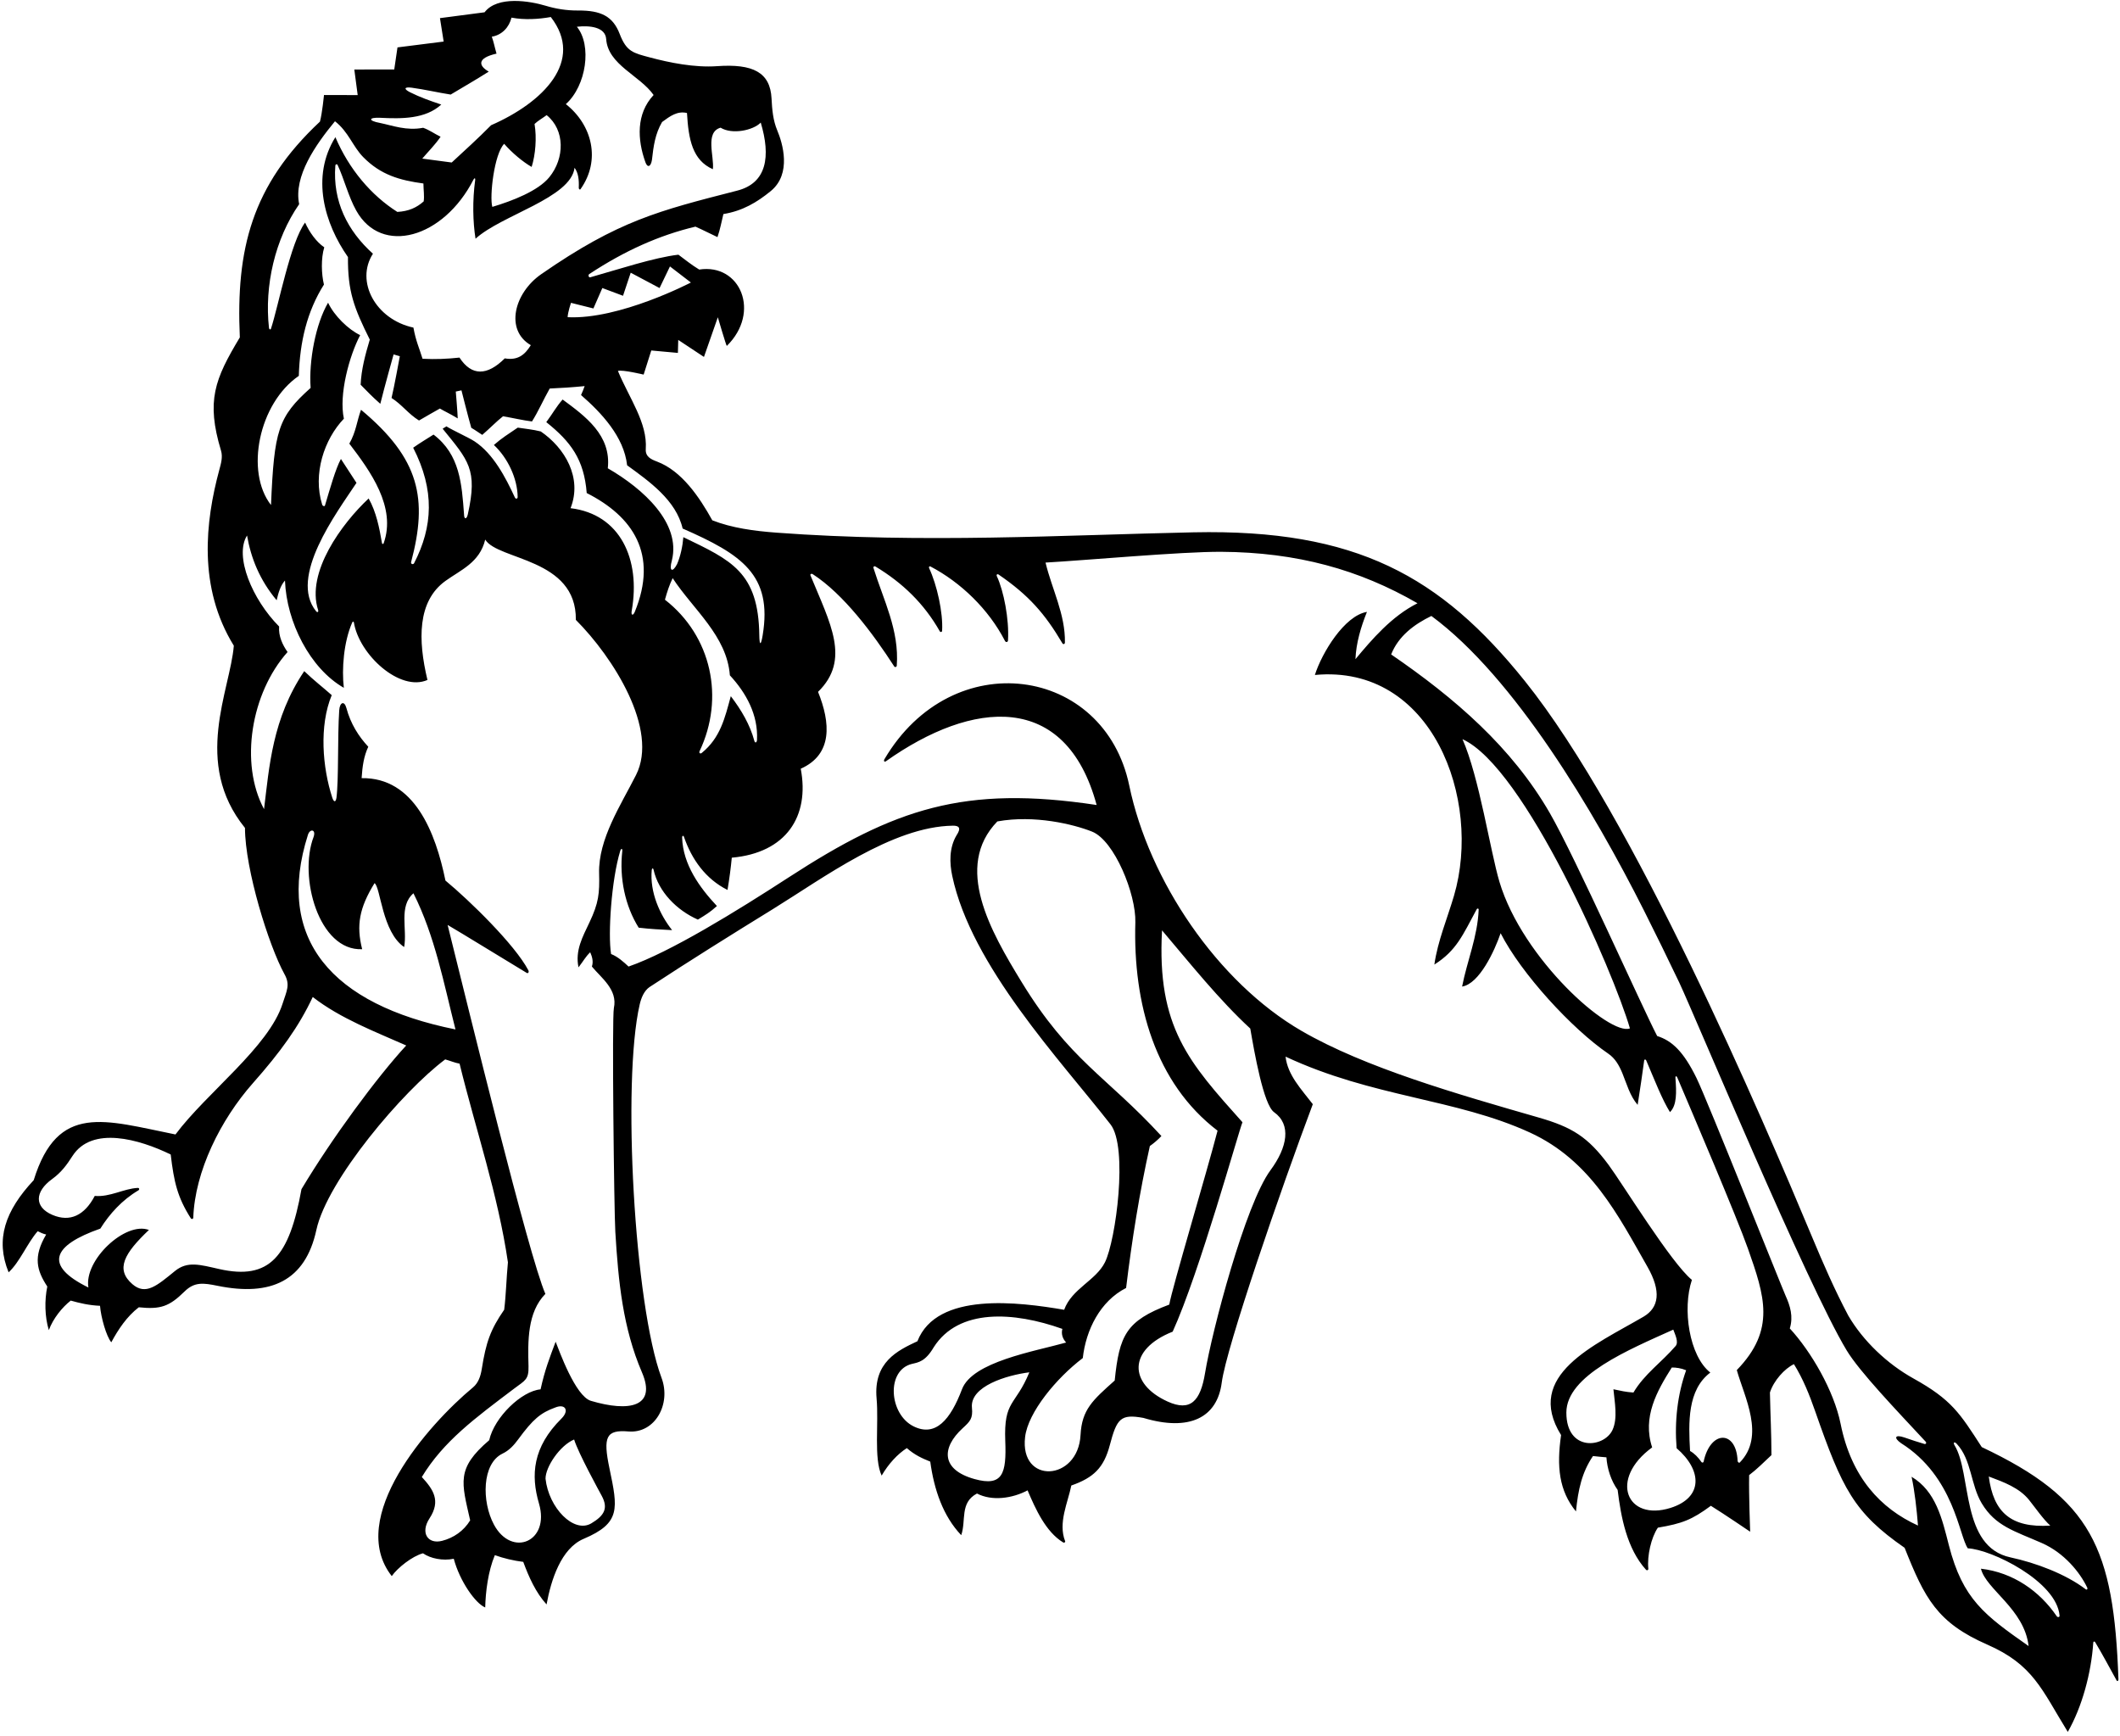 <?xml version="1.0" encoding="UTF-8"?>
<svg xmlns="http://www.w3.org/2000/svg" xmlns:xlink="http://www.w3.org/1999/xlink" width="502pt" height="411pt" viewBox="0 0 502 411" version="1.1">
<g id="surface1">
<path style=" stroke:none;fill-rule:nonzero;fill:rgb(0%,0%,0%);fill-opacity:1;" d="M 469.266 342.633 C 464.07 334.598 462.152 331.422 453.082 326.379 C 446.836 322.906 441.145 317.465 437.664 311.504 C 434.406 305.363 431.691 299.113 429.078 292.859 C 417.297 264.66 386.883 193.387 361.062 161.238 C 341.152 136.445 321.152 125.23 282.629 126.039 C 251.969 126.684 218.621 128.695 183.887 126.121 C 178.543 125.723 173.297 125.012 168.668 123.195 C 165.609 117.695 161.434 111.484 155.566 109.285 C 154.105 108.738 152.793 108.113 152.914 106.312 C 153.34 100.098 149.008 94.301 146.32 87.832 C 147.301 87.465 152.41 88.695 152.41 88.695 L 154.219 82.984 L 160.52 83.559 L 160.602 80.484 L 166.691 84.512 L 169.977 75.121 C 169.977 75.121 171.973 81.934 172.105 81.906 C 180.207 73.945 175.336 62.316 165.566 63.824 C 163.719 62.711 162.145 61.41 160.645 60.305 C 154.91 60.965 146.289 63.824 139.758 65.66 C 139.406 65.762 139.188 65.117 139.535 64.891 C 147.965 59.332 156.152 55.691 164.684 53.66 C 166.777 54.602 168.016 55.266 169.895 56.141 C 170.551 54.219 170.805 52.668 171.293 50.684 C 175.84 49.941 179.242 47.91 182.504 45.246 C 187.543 41.133 185.293 33.832 184.043 30.859 C 183.051 28.5 182.828 25.945 182.695 23.316 C 182.387 17.117 178.281 15.059 169.766 15.668 C 164.477 16.047 158.504 14.832 153.918 13.605 C 149.93 12.543 148.352 12.246 146.742 8.047 C 145.129 3.84 142.289 2.453 136.895 2.488 C 134.168 2.508 131.637 2.094 129.227 1.367 C 125.5 0.242 117.773 -1.062 114.742 2.91 C 111.523 3.352 104.18 4.293 104.18 4.293 L 105.055 9.84 L 94.121 11.223 L 93.355 16.453 L 83.898 16.461 L 84.699 22.516 L 76.723 22.496 C 76.723 22.496 76.297 26.809 75.762 28.793 C 59.582 43.934 55.852 59.02 56.789 79.891 C 50.836 89.789 48.785 94.91 52.332 106.688 C 52.793 108.211 52.332 109.754 51.918 111.289 C 48.629 123.473 46.828 139.066 55.367 152.879 C 54.531 163.371 45.523 180.633 58.008 196.027 C 58.039 205.93 63.637 223.867 67.336 230.609 C 68.789 233.172 67.883 234.598 66.918 237.625 C 63.656 247.895 48.938 258.707 41.551 268.609 C 24.816 265.262 13.68 261.02 7.984 279.43 C 1.203 286.684 -1.145 293.445 2.039 301.254 C 4.719 298.781 6.449 294.348 8.926 291.516 C 9.57 291.836 10.191 292.137 10.934 292.297 C 7.785 297.621 8.715 300.824 11.199 304.613 C 10.527 307.875 10.59 311.742 11.562 314.941 C 12.582 312.172 14.727 309.527 16.75 307.945 C 18.91 308.555 21.078 309.062 23.684 309.18 C 23.898 311.887 25.176 316.418 26.355 317.816 C 28.027 314.73 30.031 311.715 32.863 309.531 C 38.016 310.062 40.055 309.371 43.699 305.789 C 46.055 303.473 48.133 303.754 51.523 304.445 C 64.133 307.012 72.297 303.285 74.91 291.227 C 77.469 279.41 95.434 258.281 105.422 250.836 C 106.629 251.172 107.691 251.648 108.824 251.844 C 112.664 267.52 117.91 282.754 120.273 298.875 C 119.906 302.621 119.828 306.645 119.387 310.109 C 116.129 314.82 115.086 317.832 114.086 324.102 C 113.809 325.848 113.281 327.441 111.977 328.52 C 101.395 337.289 81.938 359.383 92.766 373.18 C 94.129 371.219 97.633 368.449 100.16 367.777 C 101.945 369.02 104.848 369.609 107.449 369.074 C 108.852 374.328 112.535 379.629 114.895 380.605 C 114.98 376.934 115.566 372.059 117.176 368.219 C 119.234 368.965 121.648 369.535 123.902 369.809 C 125.227 373.391 126.836 377.035 129.422 379.887 C 130.477 374.145 132.828 366.637 138.195 364.359 C 147.035 360.613 146.309 357.195 144.316 347.672 C 142.746 340.168 143.52 338.492 148.805 338.93 C 155.094 339.453 158.973 332.445 156.648 326.242 C 150.203 309.055 147.273 256.043 151.469 237.859 C 151.828 236.289 152.48 234.645 153.781 233.723 C 163.125 227.586 173.156 221.324 183.09 215.203 C 194.914 207.91 211.309 195.688 225.629 195.5 C 227.035 195.48 227.715 195.973 226.484 197.809 C 224.723 200.785 224.844 204.371 225.477 207.359 C 229.98 228.715 251.082 251 262.961 266.223 C 267.176 271.629 264.215 293.703 261.648 298.867 C 259.496 303.207 253.793 305.117 251.984 310.121 C 241.281 308.293 221.848 305.762 217.238 317.57 C 212.52 319.773 206.801 322.52 207.57 331.125 C 208.105 337.125 206.875 345.273 208.766 349.383 C 210.406 346.57 212.531 344.289 214.73 342.871 C 216.586 344.496 218.305 345.277 220.277 346.07 C 221.184 352.711 223.301 358.957 227.609 363.488 C 228.828 360.016 227.211 355.805 231.34 353.625 C 234.898 355.477 239.738 354.789 243.324 352.875 C 245.195 357.273 247.617 362.688 251.734 365.199 C 252 365.359 252.312 365.156 252.215 364.906 C 250.504 360.602 252.875 355.742 253.68 351.727 C 258.945 349.883 261.379 347.547 262.797 342.16 C 264.461 335.852 265.355 334.746 270.73 335.719 C 281.629 338.992 288.223 335.684 289.297 327.367 C 290.379 319 303.312 281.555 310.863 261.441 C 308.129 257.887 304.902 254.547 304.41 250.18 C 325.121 259.855 344.633 260.074 362.273 268.156 C 376.664 274.754 383.152 287.742 390.113 299.953 C 393.398 305.719 392.863 309.602 389.16 311.766 C 377.648 318.488 360.816 325.559 369.652 339.785 C 368.578 347.242 369.16 352.953 373.176 357.867 C 373.688 352.703 374.586 348.602 377.207 344.75 C 378.27 344.875 379.328 344.969 380.387 345.055 C 380.57 347.734 381.461 350.543 383.047 352.777 C 383.832 359.234 385.242 366.684 389.75 371.66 C 389.984 371.918 390.352 371.762 390.312 371.414 C 390.004 368.41 390.973 364.051 392.57 361.711 C 398.359 360.727 400.621 359.848 405.121 356.531 C 408.25 358.473 414.426 362.668 414.426 362.668 C 414.426 362.668 414.086 353.883 414.184 349.266 C 415.996 347.895 417.516 346.363 419.465 344.531 C 419.449 339.219 419.227 335.438 419.105 329.711 C 420.008 326.883 422.574 324.051 424.789 322.992 C 426.953 326.469 428.465 330.266 429.82 334.148 C 436.227 352.5 438.98 358.141 451 366.48 C 455.727 378.375 458.684 384.199 470.516 389.371 C 481.512 394.18 483.441 400.031 489.637 410.062 C 493.02 404.16 495.195 396.121 495.672 388.902 C 495.691 388.621 495.984 388.594 496.113 388.809 C 497.836 391.668 499.52 394.848 501.191 397.871 C 501.352 398.16 501.645 397.996 501.633 397.637 C 500.52 366.508 495.293 354.922 469.266 342.633 Z M 480.453 355.133 C 481.859 356.883 483.926 359.852 485.496 361.223 C 476.152 361.801 472.023 358.066 470.926 349.594 C 474.469 350.914 478.164 352.281 480.453 355.133 Z M 140.516 73.031 L 142.629 68.199 L 147.527 70.031 L 149.348 64.57 L 156.18 68.203 L 158.641 63.086 L 163.598 66.891 C 163.598 66.891 146.719 75.719 134.41 75.102 C 134.461 73.902 135.203 71.703 135.203 71.703 Z M 136.598 6.336 C 139.629 5.98 143.344 6.387 143.539 9.246 C 143.961 15.363 151.531 17.859 154.77 22.496 C 150.605 26.938 150.91 33.074 152.828 38.41 C 153.309 39.793 154.113 39.512 154.371 37.887 C 154.746 34.566 155.125 31.738 156.773 28.891 C 158.699 27.469 160.402 26.223 162.672 26.754 C 163.031 33.035 163.977 37.941 168.801 40.066 C 169.18 37.098 166.859 31.305 170.629 30.23 C 173.352 31.922 178.371 30.871 180.137 29.023 C 182.527 36.996 181.629 43.379 174.488 45.156 C 155.996 49.906 146.48 52.219 128.176 64.906 C 121.699 69.395 119.547 78.168 125.691 81.727 C 124.242 84.078 122.57 85.375 119.527 84.855 C 115.363 88.996 111.691 89.098 108.801 84.668 C 105.855 84.984 103.148 85.109 100.055 84.945 C 99.309 82.484 98.473 80.785 97.895 77.566 C 88.914 75.621 84.094 66.609 88.309 60.074 C 82.273 54.641 78.75 47.652 79.406 39.219 C 79.434 38.879 79.805 38.773 79.945 39.074 C 81.496 42.375 82.488 46.523 84.367 49.879 C 90.336 60.555 105.008 56.434 112.129 42.504 C 112.328 42.102 112.582 42.148 112.523 42.586 C 111.848 47.535 111.973 52.566 112.602 56.523 C 118.824 50.855 135.145 46.91 136.055 39.723 C 136.973 40.992 137.129 42.621 137.047 44.457 C 137.035 44.773 137.312 45.004 137.461 44.789 C 142.336 37.914 140.223 29.574 133.988 24.652 C 138.852 20.301 140.207 10.703 136.598 6.336 Z M 126.578 29.352 C 127.395 28.578 128.465 27.984 129.441 27.262 C 133.812 30.773 133.738 37.461 130.07 41.961 C 127.422 45.215 121.297 47.574 116.578 48.984 C 115.879 46.547 117.016 36.449 119.383 34.051 C 121.199 36.156 123.848 38.363 125.891 39.523 C 126.797 36.602 127.125 32.66 126.578 29.352 Z M 90.043 27.891 C 95.09 28.145 100.73 28.203 104.492 24.754 C 101.758 23.844 99.438 23.016 97.105 21.848 C 95.547 21.07 95.695 20.523 97.469 20.762 C 100.484 21.164 103.711 21.922 106.715 22.391 C 109.719 20.578 112.469 19.031 115.734 16.957 C 113.344 15.602 112.836 13.766 117.574 12.695 C 117.078 10.992 116.938 10.02 116.453 8.691 C 118.848 8.301 120.574 6.453 121.113 4.176 C 124.227 4.762 127.566 4.543 130.426 4.031 C 138.492 14.418 128.598 24.273 116.281 29.652 C 113.316 32.664 109.871 35.789 106.961 38.477 C 104.684 38.137 102.109 37.871 99.988 37.551 C 101.434 35.852 103.027 34.293 104.328 32.375 C 102.906 31.691 101.684 30.773 100.199 30.254 C 96.262 31.016 92.984 29.73 89.988 29.113 C 87.082 28.59 87.254 27.75 90.043 27.891 Z M 76.785 58.555 C 74.93 57.312 73.254 54.973 72.246 52.699 C 68.789 57.293 65.906 72.551 64.172 77.801 C 64.051 78.164 63.73 77.992 63.691 77.625 C 62.582 67.629 65.113 56.598 70.84 48.344 C 69.48 41.723 74.762 34.242 79.32 28.711 C 82.523 31.211 83.523 34.656 85.992 37.18 C 90.133 41.41 94.656 42.691 100.262 43.445 C 100.281 45.02 100.512 46.363 100.328 47.68 C 98.637 49.184 96.762 50.023 94.086 50.176 C 87.887 46.246 82.641 40.047 79.418 32.477 C 73.543 41.887 76.863 52.969 82.395 60.867 C 82.336 68.969 83.777 72.809 87.562 80.406 C 86.48 84.023 85.543 87.547 85.398 91.098 C 87.359 93.086 87.957 93.746 90.055 95.613 C 90.965 91.891 93.199 83.914 93.199 83.914 L 94.676 84.348 C 94.676 84.348 93.328 91.727 92.715 94.23 C 95.211 95.816 96.652 97.98 99.219 99.562 C 101.191 98.379 102.492 97.703 104.164 96.73 C 105.137 97.328 106.461 97.898 108.387 99.07 C 108.355 97.734 107.926 92.711 107.926 92.711 L 109.27 92.422 C 109.27 92.422 110.852 98.723 111.594 101.289 C 112.77 101.98 113.316 102.426 114.195 102.969 C 116.043 101.371 117.508 99.84 119.109 98.562 C 121.723 99.008 123.703 99.504 125.969 99.789 C 127.379 97.578 128.793 94.414 130.168 91.992 C 132.777 91.879 135.473 91.711 138.441 91.418 C 138.27 91.961 137.922 92.773 137.586 93.539 C 142.379 97.703 147.758 103.406 148.496 110.168 C 153.715 113.969 160.086 118.418 161.641 125.141 C 175.566 131.25 182.977 136.086 180.59 150.434 C 180.18 152.891 179.832 152.883 179.801 150.461 C 179.613 135.383 173.098 132.648 161.812 127.184 C 161.641 129.328 161.141 131.672 160.328 133.566 C 159.262 135.637 158.359 135.305 159.105 132.656 C 161.266 123.887 152.402 115.773 143.922 110.875 C 144.789 103.027 138.551 98.527 133.227 94.598 C 131.699 96.312 130.922 97.855 129.355 99.949 C 135.152 104.582 138.305 108.777 138.93 116.738 C 149.828 122.254 155.945 131.184 150.297 144.906 C 149.891 145.855 149.367 145.73 149.598 144.547 C 151.715 132.461 146.914 121.75 135.102 120.324 C 137.945 113.125 133.758 106.059 128.051 102.156 C 126.176 101.688 124.355 101.516 122.602 101.25 C 120.379 102.754 118.738 103.781 116.949 105.359 C 120.25 108.438 122.523 113.305 122.578 117.66 C 122.582 118.137 122.117 118.219 121.914 117.777 C 119.715 113.027 116.812 107.445 112.406 104.527 C 111.035 103.621 107.367 101.977 105.691 100.945 C 105.484 101.16 105.031 101.309 104.824 101.523 C 110.914 109.027 113.156 111.129 110.781 121.758 C 110.484 123.078 109.891 122.969 109.883 121.824 C 109.348 114.566 108.895 107.621 102.656 102.898 C 101.188 103.84 99.508 104.824 97.836 106.008 C 102.996 116.078 102.496 124.719 98.059 133.348 C 97.855 133.746 97.219 133.574 97.352 133.074 C 101.32 118.117 99.449 108.656 85.488 97.023 C 84.492 99.719 84.328 102.211 82.719 105.043 C 87.672 111.523 93.914 120.082 90.84 128.652 C 90.758 128.879 90.488 128.836 90.449 128.586 C 89.84 125.012 89.09 121.203 87.293 118.023 C 80.977 123.93 72.426 135.508 75.328 144.445 C 75.477 144.902 75.152 145.098 74.852 144.73 C 68.301 136.66 79.637 121.516 84.414 114.328 C 83.188 112.441 81.957 110.555 80.727 108.668 C 79.469 110.969 78.152 115.676 76.957 119.664 C 76.863 119.977 76.402 119.848 76.285 119.473 C 74.02 112.223 76.77 103.996 81.43 99.133 C 80.199 93.434 82.707 84.258 85.285 79.352 C 82.488 78.02 79.137 74.773 77.688 71.672 C 74.754 76.66 73.09 85.449 73.555 91.844 C 65.824 98.742 64.922 101.953 64.172 119.578 C 58.016 111.703 61.25 95.527 70.758 88.992 C 70.988 80.945 72.711 73.719 76.707 67.379 C 76.105 64.922 75.977 61.18 76.785 58.555 Z M 157.453 141.996 C 157.996 140.055 158.484 138.547 159.281 136.891 C 164.121 144.297 172.121 150.523 172.828 159.898 C 176.699 164.086 179.555 169.258 179.25 175.191 C 179.215 175.863 178.781 176.008 178.621 175.406 C 177.605 171.605 175.531 168.086 173.047 164.836 C 171.629 170.066 170.562 174.695 166.176 178.27 C 165.812 178.566 165.453 178.281 165.66 177.848 C 171.629 165.273 168.512 150.605 157.453 141.996 Z M 71.387 281.562 C 68.504 297.562 63.84 303.168 51.914 300.477 C 47.305 299.438 44.395 298.531 41.426 300.945 C 37.168 304.414 34.504 306.773 31.352 304.055 C 27.254 300.516 29.449 296.734 35.262 291.219 C 29.684 289.129 19.836 298.371 20.934 304.848 C 10.223 299.598 12.496 294.848 23.758 290.902 C 25.965 287.387 28.922 284.121 32.758 281.852 C 33.086 281.656 33 281.246 32.617 281.266 C 29.285 281.43 26.051 283.484 22.438 283.16 C 20.031 287.746 16.598 289.449 12.402 287.652 C 8.102 285.809 8.176 282.18 12.355 279.16 C 14.539 277.578 15.844 275.762 17.156 273.715 C 21.77 266.52 32.984 269.727 40.422 273.355 C 41.199 279.91 42.02 283.473 45.172 288.441 C 45.355 288.73 45.754 288.637 45.766 288.34 C 46.148 277.355 52.219 265.121 59.887 256.461 C 66.402 249.105 70.781 243.055 74.055 236.062 C 80.625 241.184 89.09 244.379 96.191 247.539 C 89.285 255.027 78.68 269.383 71.387 281.562 Z M 72.918 197.66 C 73.398 196.145 74.883 196.355 74.258 198.156 C 70.656 207.566 75.473 225.215 85.758 224.746 C 84.324 219.07 85.09 214.938 88.691 209.105 C 90.125 210.07 90.469 220.688 95.699 224.238 C 96.48 219.992 94.352 214.594 97.902 211.504 C 102.996 221.656 105.074 232.773 107.855 243.742 C 78.539 237.84 65.055 222.328 72.918 197.66 Z M 116.965 360.992 C 114.039 355.547 114.094 346.523 119 344.172 C 120.586 343.414 121.703 342.168 122.703 340.809 C 126.215 336.016 128.012 334.52 131.473 333.262 C 133.867 332.289 134.875 333.973 132.949 335.879 C 126.133 342.633 125.648 349.254 127.629 356 C 130.289 365.074 121.168 368.824 116.965 360.992 Z M 140.027 360.684 C 135.883 363.16 129.918 357.008 129.176 350.109 C 129.168 347.336 132.57 342.246 135.949 340.836 C 136.934 344.055 141.895 353.074 142.5 354.199 C 144.059 357.109 143.117 358.84 140.027 360.684 Z M 152.008 324.93 C 155.551 333.156 148.945 334.363 139.922 331.68 C 136.242 330.59 132.379 319.719 131.57 317.684 C 130.156 321.457 129.016 324.344 128.004 328.961 C 123.539 329.348 117.074 335.512 115.84 341 C 107.961 347.727 109.301 350.965 111.332 359.984 C 109.805 362.484 107.426 364.129 104.672 364.832 C 101.324 365.684 99.453 362.953 101.711 359.504 C 104.449 355.324 102.574 352.637 99.883 349.715 C 105.012 341.254 112.492 335.773 121.797 328.746 C 124.32 326.84 125.234 326.672 125.148 323.488 C 124.988 317.613 124.844 310.727 129.141 306.359 C 125.188 297.316 110.953 238.895 105.992 219 C 108.965 220.723 120.164 227.609 124.719 230.352 C 125.074 230.562 125.32 230.145 125.105 229.73 C 121.898 223.66 111.238 213.258 105.477 208.492 C 103.148 197.125 98.125 184.051 85.629 184.242 C 85.816 181.426 86.141 179.078 87.207 176.809 C 84.961 174.41 83.027 171.402 82.023 167.637 C 81.535 165.82 80.449 166.277 80.324 168.188 C 79.898 174.648 80.227 184.496 79.668 188.906 C 79.473 190.074 79.035 189.895 78.691 188.898 C 76.352 181.738 75.535 171.871 78.551 164.59 C 76.559 162.812 74.266 161.059 72.043 158.906 C 64.477 170.141 63.762 181.559 62.523 191.582 C 56.695 180.754 59.43 164.082 68.094 154.379 C 66.922 152.73 65.91 150.598 66.094 148.34 C 59.738 141.949 55.43 131.672 58.496 126.793 C 59.426 132.141 61.484 137.316 65.508 142.125 C 65.922 140.324 66.438 138.605 67.48 137.453 C 67.852 147.289 73.391 158.262 81.418 162.855 C 80.895 158.48 81.371 151.961 83.418 147.355 C 83.512 147.141 83.762 147.145 83.793 147.352 C 85.027 155.039 94.719 163.859 101.219 160.996 C 98.949 151.52 98.82 142.371 105.453 137.566 C 109.066 134.949 113.586 133.227 114.895 127.762 C 117.922 132.688 136.547 132.129 136.355 146.77 C 145.172 155.594 156.07 172.719 150.602 183.512 C 146.969 190.688 141.66 198.684 141.863 206.758 C 141.988 211.578 141.773 213.766 139.578 218.402 C 137.969 221.812 136.152 225.023 136.984 229.039 C 138.148 227.551 138.641 226.543 139.754 225.469 C 140.191 226.449 140.562 227.645 140.156 228.852 C 142.312 231.492 146.312 234.293 145.363 238.672 C 144.875 240.938 145.41 286.809 145.703 291.66 C 146.418 303.496 147.5 314.453 152.008 324.93 Z M 216.352 337.734 C 210.5 334.863 209.77 324.383 215.988 322.922 C 217.492 322.57 219.129 322.352 221.098 318.996 C 226.988 309.73 240.059 310.547 251.559 314.645 C 251.246 315.879 251.625 316.953 252.453 317.875 C 244.84 320.004 230.258 322.43 227.793 328.938 C 225.043 336.195 221.523 340.273 216.352 337.734 Z M 230.758 350.199 C 222.824 347.992 222.902 342.805 227.914 338.199 C 229.723 336.535 230.402 335.871 230.148 333.309 C 229.645 328.23 238.363 325.609 243.742 324.926 C 240.438 332.969 237.656 331.457 238.039 341.195 C 238.34 348.863 237.457 352.062 230.758 350.199 Z M 263.953 326.871 C 258.734 331.531 256.18 333.73 255.863 339.766 C 255.293 350.766 241.391 351.527 242.738 340.227 C 243.434 334.395 250.152 326.281 256.395 321.555 C 257.137 314.91 260.492 308.086 266.652 304.953 C 268.031 293.574 269.832 282.324 272.277 271.348 C 273.059 270.809 274.316 269.766 275.012 268.98 C 261.914 254.719 253.344 251.207 241.914 232.52 C 234.547 220.473 225.77 205.211 236.164 194.492 C 244.949 192.891 254.246 195.172 258.586 196.902 C 263.895 199.02 269.035 211.734 268.84 218.398 C 268.277 237.703 273.566 256.465 288.309 267.715 C 285.711 277.707 277.52 305.07 276.875 308.891 C 266.629 312.727 265.047 316.188 263.953 326.871 Z M 300.836 277.082 C 294.906 285.109 286.988 315.129 285.348 325.098 C 284.262 331.707 281.922 334.332 276.449 331.832 C 267.258 327.637 267.016 319.531 277.68 315.301 C 284.027 301.371 293.387 267.566 294.207 265.719 C 281.586 251.598 273.895 243.254 275.16 220.285 C 281.844 228.156 288.68 236.73 296.055 243.535 C 297.027 249.16 299.18 261.551 301.691 263.336 C 305.805 266.258 304.879 271.605 300.836 277.082 Z M 381.828 338.574 C 379.848 342.844 370.914 343.805 370.902 334.477 C 370.891 325.641 385.77 319.547 396.223 314.82 C 396.664 316.016 397.543 317.773 396.777 318.695 C 393.379 322.629 389.398 325.301 386.785 329.715 C 384.852 329.582 383.949 329.324 382.047 328.941 C 382.328 331.957 383.113 335.801 381.828 338.574 Z M 395.582 357.027 C 385.188 360.297 380.898 350.242 391.219 342.703 C 388.852 335.539 392.355 329.348 395.867 323.789 C 396.855 323.773 398.074 323.941 399.266 324.441 C 397.234 330.117 396.484 336.48 397.008 342.895 C 403.137 348.176 403.266 354.605 395.582 357.027 Z M 411.957 346.289 C 411.801 346.453 411.465 346.188 411.453 345.914 C 411.16 338.559 404.992 338.566 403.398 346.109 C 403.355 346.32 403.027 346.367 402.902 346.184 C 402.105 345.039 401.238 344.145 400.191 343.551 C 399.816 336.82 399.547 329.094 404.988 324.988 C 399.988 321.043 398.324 309.934 400.629 303.039 C 395.75 299.09 384.141 280.172 380.895 275.801 C 375.977 269.18 372.266 266.879 364.336 264.598 C 345.059 259.051 323.211 252.793 308.195 244.086 C 288.266 232.527 272.07 208.469 267.402 186.008 C 261.508 157.641 225.504 152.438 209.422 179.77 C 209.184 180.176 209.422 180.5 209.773 180.25 C 230.266 165.727 252.359 163.582 259.676 190.602 C 228.285 185.863 211.871 191.441 186.781 207.723 C 174.293 215.824 158.691 225.449 148.836 228.855 C 147.734 227.82 146.273 226.492 144.699 225.887 C 143.93 221.188 144.773 208.332 146.863 201.484 C 147.078 200.785 147.426 200.883 147.352 201.531 C 146.629 207.895 148.02 214.512 151.234 219.648 C 153.906 219.969 156.434 220.102 159.148 220.23 C 156.203 216.52 153.855 211.23 154.324 206.023 C 154.367 205.535 154.66 205.484 154.762 205.934 C 155.926 211.176 160.277 215.539 165.25 217.738 C 167.066 216.633 168.164 215.984 169.762 214.52 C 165.641 210.133 161.734 204.699 161.523 198.355 C 161.508 197.855 161.812 197.727 161.965 198.164 C 163.785 203.453 167.078 208.121 172.27 210.715 C 172.762 207.758 173.047 205.469 173.281 203.078 C 186.16 201.93 191.762 193.301 189.609 182.012 C 197.258 178.609 196.641 171.082 193.707 163.812 C 201.484 156.203 196.605 147.645 191.906 136.219 C 191.793 135.949 192.145 135.746 192.426 135.93 C 199.738 140.648 206.727 150.02 211.746 157.793 C 211.918 158.059 212.324 157.938 212.348 157.617 C 212.973 149.223 209.188 142.055 206.84 134.5 C 206.734 134.176 207.02 133.965 207.305 134.137 C 213.738 138.02 218.812 142.914 222.535 149.473 C 222.691 149.746 223.066 149.676 223.086 149.34 C 223.336 145.035 221.855 138.453 220.004 134.508 C 219.883 134.25 220.086 134 220.309 134.117 C 227.465 137.863 234.09 144.215 237.969 151.75 C 238.172 152.148 238.66 152.086 238.688 151.629 C 238.988 146.609 237.672 139.914 236.059 136.461 C 235.867 136.047 236.148 135.824 236.48 136.051 C 243.559 140.91 247.383 145.23 251.582 152.336 C 251.758 152.633 252.16 152.508 252.164 152.141 C 252.285 145.457 249.074 139.473 247.574 133.203 C 256.801 132.691 279.809 130.598 289.18 130.652 C 307.125 130.762 321.91 134.879 335.652 142.836 C 329.516 145.922 324.887 151.367 320.961 156.07 C 321.113 152.258 322.254 148.43 323.684 144.879 C 318.355 145.762 313.008 154.578 311.352 159.816 C 339.094 157.195 350.977 189.258 344.301 212.062 C 342.73 217.414 340.445 222.789 339.645 228.383 C 344.922 225.039 346.363 221.395 349.668 215.297 C 349.824 215.008 350.148 215.086 350.137 215.367 C 349.895 221.738 347.406 227.492 346.215 233.59 C 350.312 232.953 353.934 225.055 355.336 220.961 C 360.191 230.492 372.203 243.594 380.824 249.477 C 382.48 250.605 383.406 252.281 384.168 254.117 C 385.203 256.633 385.93 259.449 387.785 261.602 C 388.312 258.359 388.988 253.566 389.324 251.129 C 389.371 250.77 389.695 250.797 389.816 251.086 C 391.934 256.055 393.531 260.227 395.434 263.32 C 397.113 261.703 396.973 258.512 396.742 255.406 C 396.652 254.688 396.977 254.664 397.199 255.191 C 400.621 263.223 411.309 288.289 413.887 295.609 C 417.844 306.852 420.562 314.809 411.262 324.398 C 413.031 330.746 418.086 340.031 411.957 346.289 Z M 346.305 175.02 C 361.012 181.641 382.102 230.199 385.953 243.492 C 381.34 245.398 360.551 227.191 355.051 208.773 C 352.91 201.594 350.254 183.934 346.305 175.02 Z M 487.004 382.66 C 482.977 376.746 476.691 372.309 469.07 371.426 C 470.277 376.348 479.344 380.965 480.359 389.742 C 469.941 382.438 464.762 378.66 461.488 365.91 C 459.863 359.57 458.406 353.086 452.648 349.66 C 453.406 353.18 453.871 357.504 454.164 361.211 C 445.312 357.184 438.395 349.801 435.848 337.148 C 434.266 329.277 428.855 320.008 423.812 314.539 C 424.676 311.723 423.91 309.215 422.809 306.781 C 421.941 304.867 404.215 260.34 401.734 255.277 C 398.633 248.938 395.898 246.406 392.406 245.301 C 388.691 238.148 373.082 203.102 367.004 192.547 C 357.992 176.906 344.484 165.285 329.414 154.953 C 331.16 150.566 334.898 147.809 338.941 145.844 C 358.641 160.371 377.465 192.133 389.277 215.578 C 392.113 221.211 394.891 226.898 397.645 232.66 C 401.727 241.402 427.859 304.109 437.262 319.707 C 440.305 324.762 449.008 333.844 455.98 341.344 C 456.246 341.629 456.043 341.992 455.68 341.887 C 454.211 341.465 452.688 340.957 450.961 340.359 C 448.652 339.562 448.387 340.469 450.156 341.703 C 462.75 349.629 463.871 363.672 465.965 366.605 C 471.508 366.828 487.031 374.418 487.688 382.547 C 487.719 382.93 487.234 383.004 487.004 382.66 Z M 493.879 376.301 C 489.199 372.715 482.062 370.027 476.078 368.75 C 464.215 366.219 466.938 349 462.84 342.23 C 462.41 341.523 462.785 341.258 463.352 341.867 C 466.879 345.656 466.617 351.551 469.258 355.945 C 472.512 361.363 476.965 362.484 483.496 365.352 C 488.766 367.668 492.477 372.238 494.223 375.867 C 494.402 376.242 494.164 376.516 493.879 376.301 "/>
</g>
</svg>

